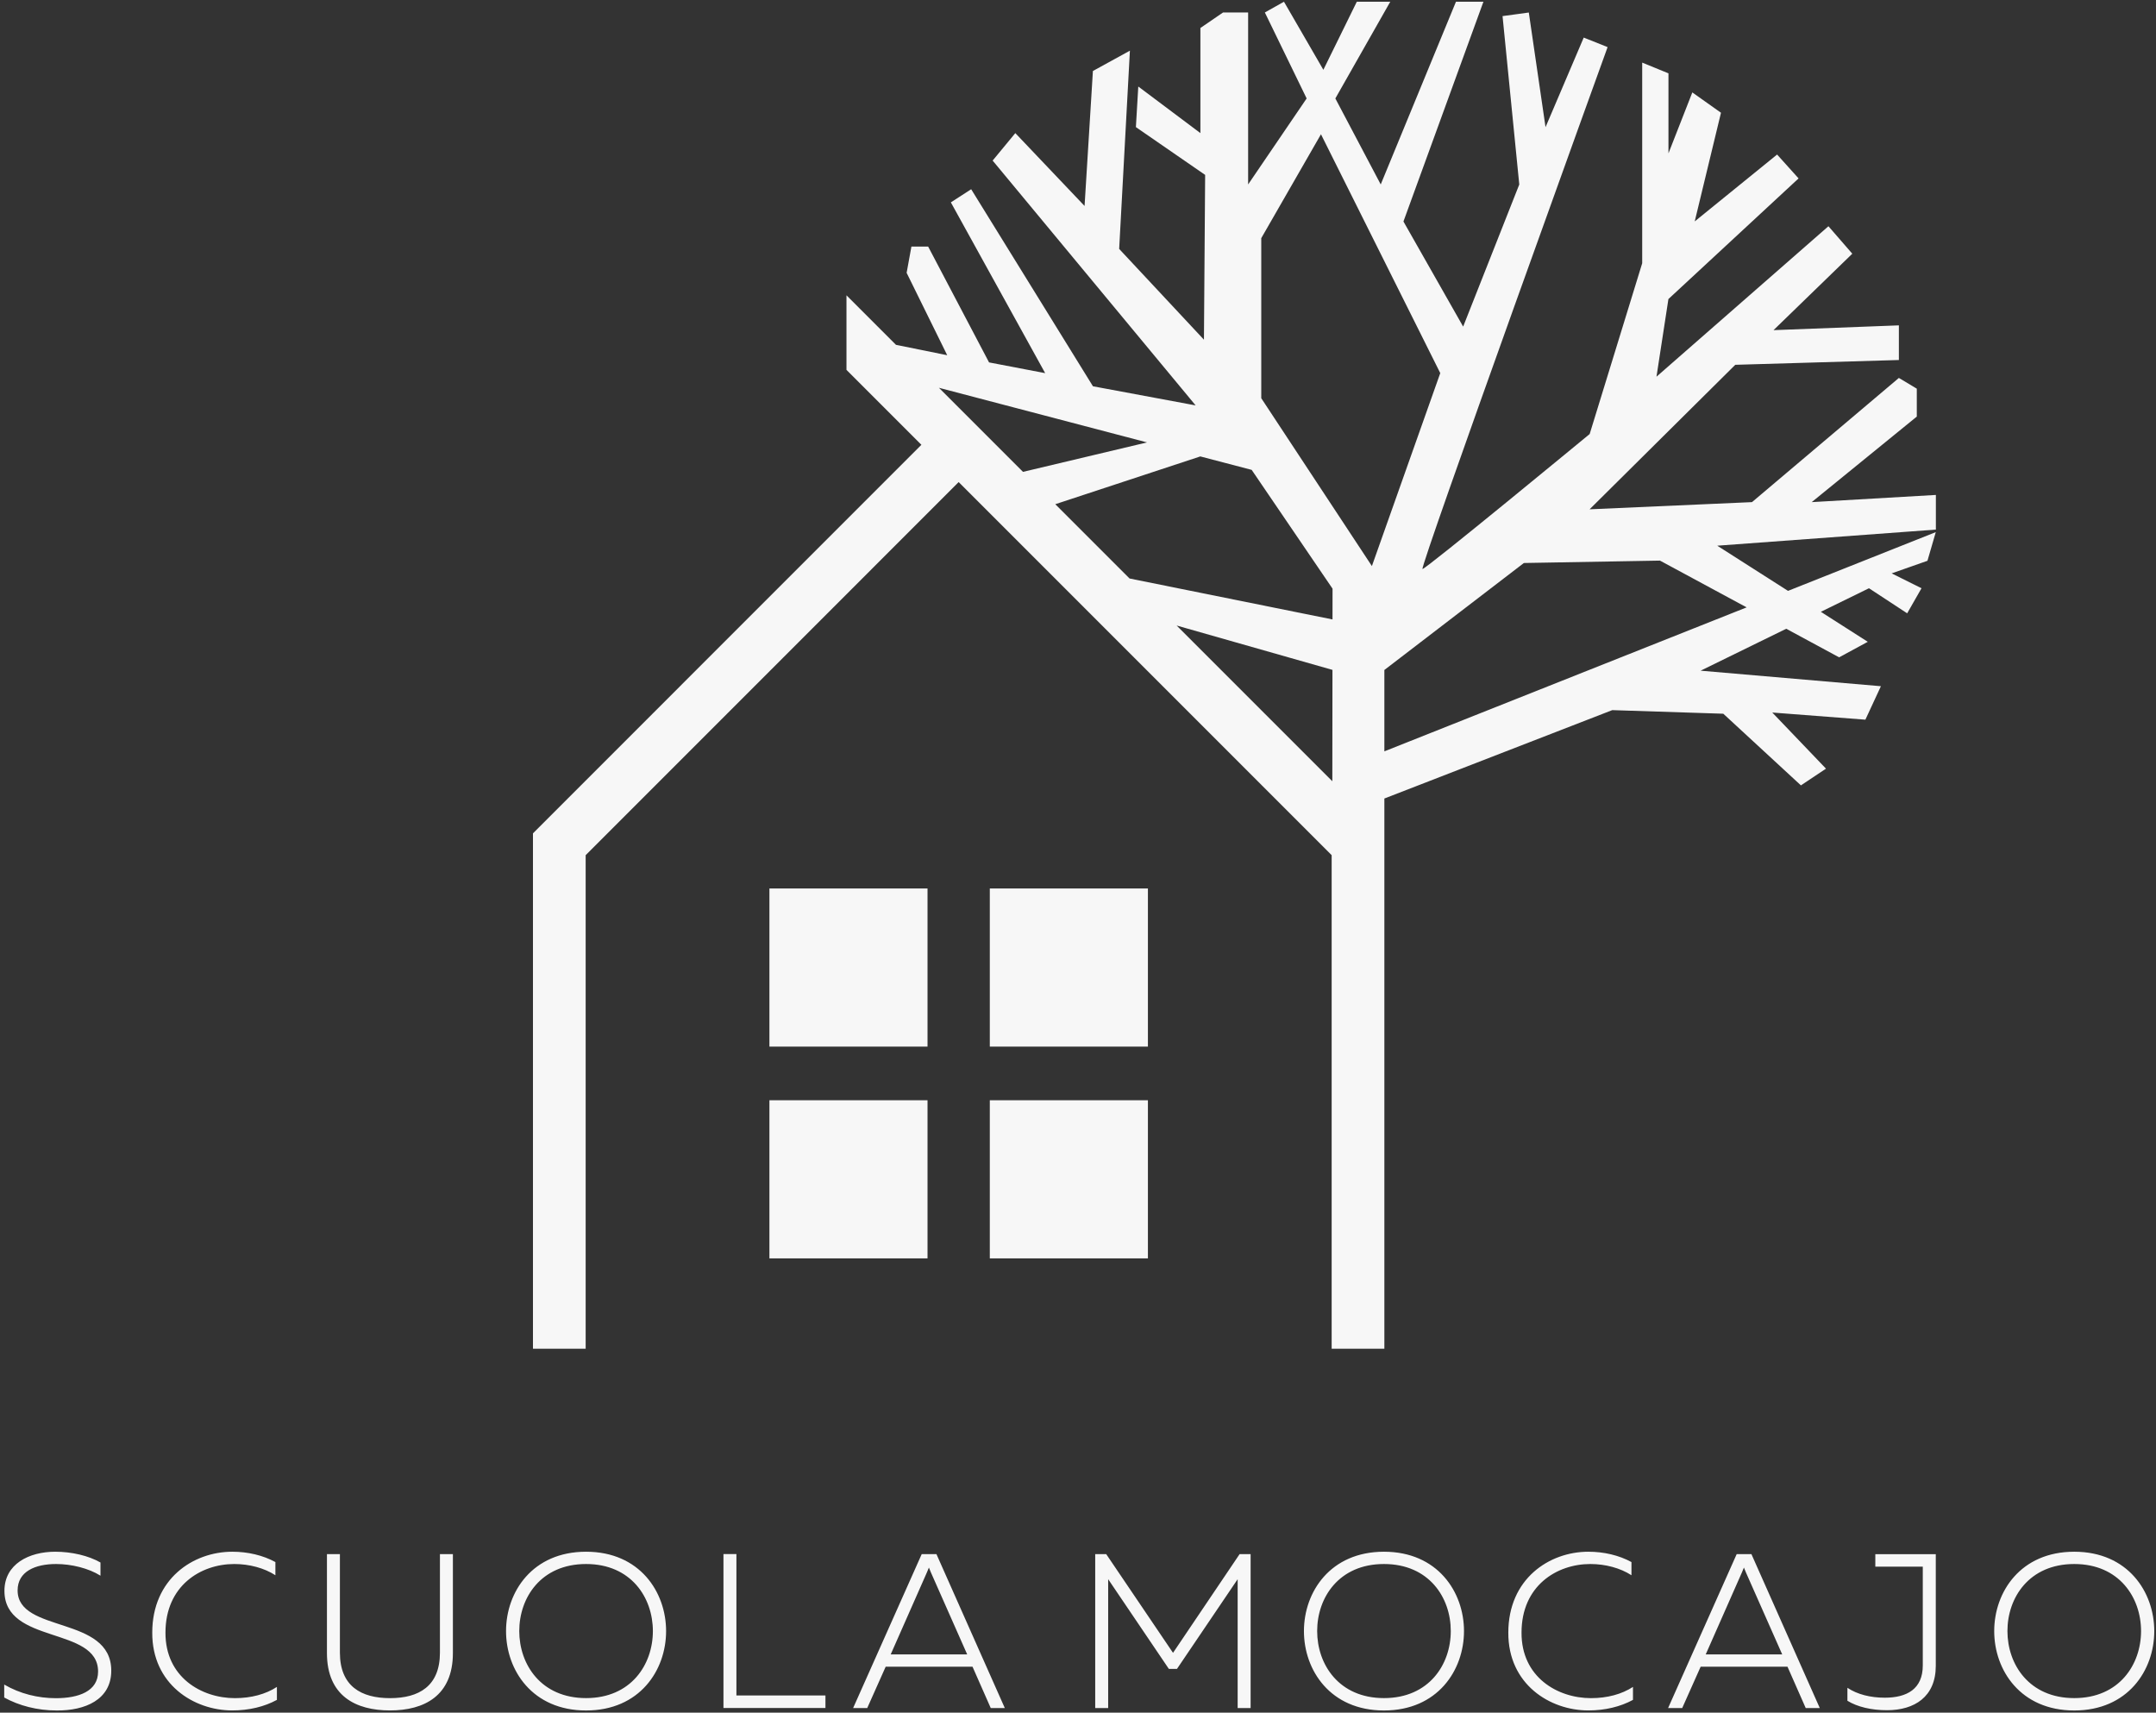 <?xml version="1.0" encoding="UTF-8"?>
<svg width="486px" height="386px" viewBox="0 0 486 386" version="1.1" xmlns="http://www.w3.org/2000/svg" xmlns:xlink="http://www.w3.org/1999/xlink">
    <rect x="0" y="0" width="486" height="386" fill="#333333" stroke="none"/>
    <!-- Generator: Sketch 52.1 (67048) - http://www.bohemiancoding.com/sketch -->
    <title>Combined Shape</title>
    <desc>Created with Sketch.</desc>
    <g id="Page-1" stroke="none" stroke-width="1" fill="none" fill-rule="evenodd">
        <path d="M173.44,200.25 L209.08,200.25 L209.08,235.89 L173.44,235.89 L173.44,200.25 Z M223.12,200.25 L258.76,200.25 L258.76,235.89 L223.12,235.89 L223.12,200.25 Z M173.44,247.98 L209.08,247.98 L209.08,283.62 L173.44,283.62 L173.44,247.98 Z M223.12,247.98 L258.76,247.98 L258.76,283.62 L223.12,283.62 L223.12,247.98 Z M436.38,119.36 L387.1,122.99 L403.05,133.17 L436.36,119.93 L434.48,126.39 L426.41,129.23 L433.14,132.58 L429.91,138.23 L421.3,132.58 L410.45,137.89 L421.03,144.65 L414.57,148.15 L402.65,141.71 L383.35,151.16 L423.99,154.66 L420.49,162.2 L399.5,160.59 L411.61,173.24 L405.96,177.01 L388.46,160.86 L363.43,160.05 L312.06,179.97 L312.06,187.82 L312.06,303.98 L300.18,303.98 L300.18,192.74 L223.91,116.46 L216.1,108.65 L132.02,192.74 L132.02,303.98 L120.14,303.98 L120.14,187.82 L207.7,100.25 L190.81,83.36 L190.81,66.56 L201.97,77.72 L213.52,80.06 L204.37,61.49 L205.45,55.57 L209.22,55.57 L222.95,81.68 L235.6,84.1 L214.34,45.61 L218.92,42.65 L246.37,87.06 L269.52,91.37 L223.76,36.19 L228.87,30 L244.48,46.42 L246.36,16 L254.7,11.42 L252.28,56.1 L271.39,76.56 L271.66,39.42 L256.05,28.65 L256.59,19.5 L270.59,30 L270.59,6.31 L275.7,2.81 L281.35,2.81 L281.35,41.57 L294.54,22.19 L285.12,2.81 L289.43,0.39 L298.31,15.73 L305.85,0.39 L313.39,0.39 L301.01,22.19 L311.24,41.57 L328.2,0.39 L334.39,0.39 L316.36,49.92 L329.82,73.61 L342.47,41.58 L338.7,3.63 L344.62,2.82 L348.39,28.66 L357,8.47 L362.38,10.62 C362.38,10.62 319.85,128.24 320.66,128.24 C321.46,128.24 358.34,97.82 358.34,97.82 L370.18,59.33 L370.18,14.11 L376.1,16.53 L376.1,34.56 L381.48,20.83 L387.94,25.41 L382.02,49.9 L400.59,34.83 L405.43,40.21 L376.09,67.4 L373.4,84.9 L412.16,50.99 L417.54,57.18 L399.78,74.41 L428.04,73.33 L428.04,81.14 L391.16,82.22 L358.32,114.79 L394.93,113.17 L428.04,85.18 L432.08,87.6 L432.08,93.89 L408.39,113.17 L436.38,111.55 L436.38,119.36 Z M282.15,105.9 L270.57,102.87 L237.88,113.64 L254.62,130.38 L300.37,139.61 L300.38,132.68 L282.15,105.9 Z M211.65,87.4 L216.1,91.85 L230.6,106.35 L258.56,99.71 L211.65,87.4 Z M265.23,140.98 L300.33,176.08 L300.36,150.98 L265.23,140.98 Z M309.25,127.58 L324.66,84.09 L297.77,30.26 L284.31,53.68 L284.31,89.75 L309.25,127.58 Z M393.72,136.89 L374.19,126.35 L343.51,126.89 L312.06,151 L312.06,169.34 L393.72,136.89 Z M12.44,349.73 C16.16,349.73 19.97,350.62 22.65,352.16 L22.65,355.13 C19.97,353.45 16.11,352.5 12.64,352.5 C7.93,352.5 3.97,354.18 3.97,358.45 C3.97,368.16 25.08,364.05 25.08,376.54 C25.08,383.08 19.18,385.56 12.79,385.51 C8.38,385.51 4.27,384.42 0.95,382.59 L0.95,379.67 C4.52,381.75 8.58,382.74 12.6,382.74 C17.7,382.74 22.11,381.2 22.11,376.74 C22.11,366.48 1,370.69 1,358.55 C1,352.5 6.55,349.73 12.44,349.73 Z M52.37,349.73 C55.84,349.73 59.26,350.52 62.08,352.06 L62.08,355.03 C59.55,353.39 56.18,352.5 52.81,352.5 C45.23,352.5 37.3,357.41 37.3,367.96 C37.25,377.97 45.38,382.73 52.96,382.73 C56.63,382.73 59.9,381.84 62.42,380.2 L62.42,383.12 C59.6,384.66 56.13,385.5 52.36,385.5 C43.69,385.5 34.27,379.6 34.32,367.96 C34.33,355.87 43.5,349.73 52.37,349.73 Z M102.09,350.27 L102.09,372.57 C102.09,382.23 95.6,385.5 87.92,385.5 C80.19,385.5 73.7,382.23 73.7,372.57 L73.7,350.27 L76.62,350.27 L76.62,372.47 C76.62,380.05 81.43,382.73 87.92,382.73 C94.41,382.73 99.17,380.05 99.17,372.47 L99.17,350.27 L102.09,350.27 Z M132.11,349.73 C144.2,349.73 150.15,358.8 150.15,367.62 C150.15,376.44 144.2,385.51 132.11,385.51 C120.02,385.51 114.07,376.44 114.07,367.62 C114.07,358.8 120.01,349.73 132.11,349.73 Z M132.11,352.5 C121.95,352.5 117.05,360.08 117.05,367.61 C117.05,375.14 121.96,382.72 132.11,382.72 C142.27,382.72 147.17,375.14 147.17,367.61 C147.17,360.08 142.26,352.5 132.11,352.5 Z M166,350.27 L166,382.13 L186.07,382.13 L186.07,384.95 L163.08,384.95 L163.08,350.26 L166,350.26 L166,350.27 Z M192.31,384.96 L207.77,350.27 L211.09,350.27 L226.5,384.96 L223.33,384.96 L219.22,375.64 L199.65,375.64 L195.49,384.96 L192.31,384.96 Z M200.78,372.87 L218.02,372.87 L209.84,354.39 C209.69,353.99 209.54,353.65 209.39,353.3 C209.24,353.65 209.09,353.99 208.94,354.39 L200.78,372.87 Z M281.91,350.27 L281.91,384.96 L278.99,384.96 L278.99,355.92 L265.31,376.14 L263.48,376.14 L249.8,355.92 L249.8,384.96 L246.88,384.96 L246.88,350.27 L249.36,350.27 L264.42,372.52 L279.43,350.27 L281.91,350.27 Z M311.97,349.73 C324.06,349.73 330.01,358.8 330.01,367.62 C330.01,376.44 324.06,385.51 311.97,385.51 C299.88,385.51 293.93,376.44 293.93,367.62 C293.93,358.8 299.88,349.73 311.97,349.73 Z M311.97,352.5 C301.81,352.5 296.91,360.08 296.91,367.61 C296.91,375.14 301.82,382.72 311.97,382.72 C322.13,382.72 327.03,375.14 327.03,367.61 C327.04,360.08 322.13,352.5 311.97,352.5 Z M358.05,349.73 C361.52,349.73 364.94,350.52 367.76,352.06 L367.76,355.03 C365.23,353.39 361.86,352.5 358.49,352.5 C350.91,352.5 342.98,357.41 342.98,367.96 C342.93,377.97 351.06,382.73 358.64,382.73 C362.31,382.73 365.58,381.84 368.1,380.2 L368.1,383.12 C365.28,384.66 361.81,385.5 358.04,385.5 C349.37,385.5 339.95,379.6 340,367.96 C340.01,355.87 349.18,349.73 358.05,349.73 Z M376.02,384.96 L391.48,350.27 L394.8,350.27 L410.21,384.96 L407.04,384.96 L402.93,375.64 L383.36,375.64 L379.2,384.96 L376.02,384.96 Z M384.5,372.87 L401.74,372.87 L393.56,354.39 C393.41,353.99 393.26,353.65 393.11,353.3 C392.96,353.65 392.81,353.99 392.66,354.39 L384.5,372.87 Z M436.36,350.27 L436.36,375.44 C436.36,382.43 431.55,385.45 425.36,385.45 C421.89,385.45 418.67,384.71 416.44,383.32 L416.44,380.4 C418.67,381.89 421.64,382.63 424.86,382.63 C429.82,382.63 433.43,380.7 433.43,375.35 L433.43,353.1 L422.73,353.1 L422.73,350.28 L436.36,350.28 L436.36,350.27 Z M467.57,349.73 C479.66,349.73 485.61,358.8 485.61,367.62 C485.61,376.44 479.66,385.51 467.57,385.51 C455.48,385.51 449.53,376.44 449.53,367.62 C449.53,358.8 455.48,349.73 467.57,349.73 Z M467.57,352.5 C457.41,352.5 452.51,360.08 452.51,367.61 C452.51,375.14 457.42,382.72 467.57,382.72 C477.73,382.72 482.63,375.14 482.63,367.61 C482.63,360.08 477.73,352.5 467.57,352.5 Z" id="Combined-Shape" fill="#F7F7F7"></path>
    </g>
</svg>